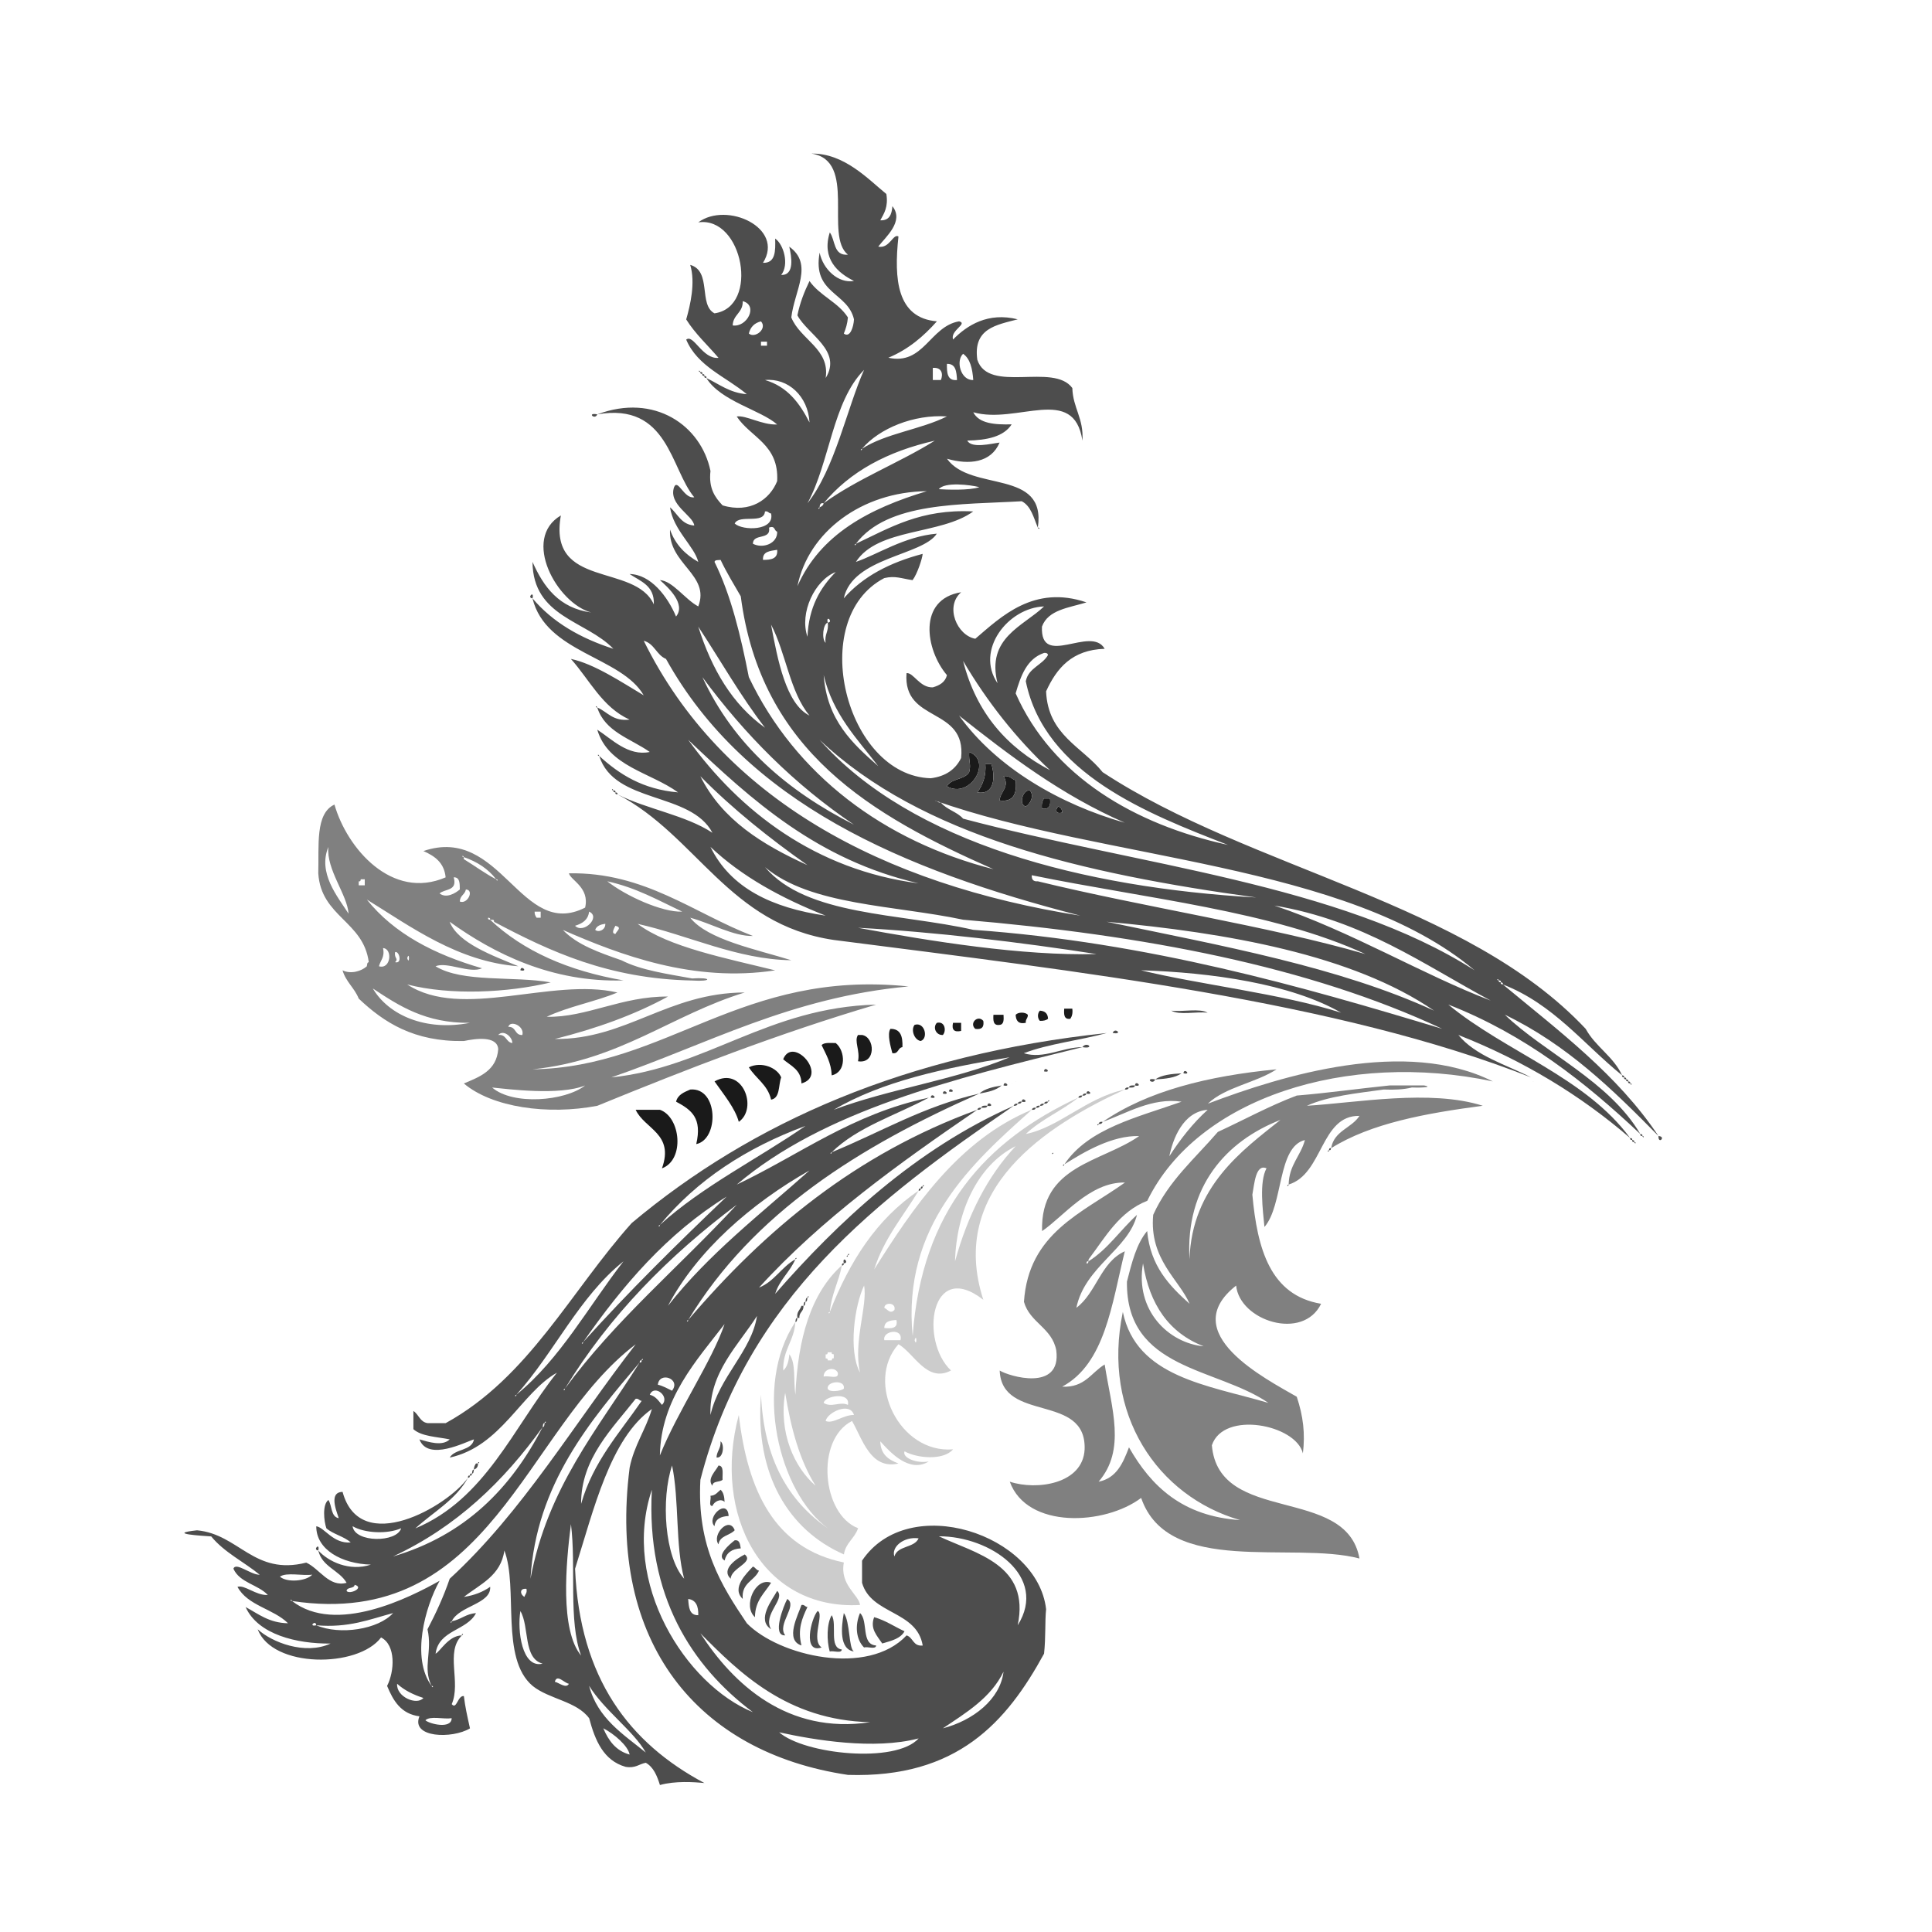 <?xml version="1.0" encoding="utf-8"?>
<!-- Generator: Adobe Illustrator 16.0.0, SVG Export Plug-In . SVG Version: 6.00 Build 0)  -->
<!DOCTYPE svg PUBLIC "-//W3C//DTD SVG 1.1//EN" "http://www.w3.org/Graphics/SVG/1.1/DTD/svg11.dtd">
<svg version="1.1" id="Layer_1" xmlns="http://www.w3.org/2000/svg" xmlns:xlink="http://www.w3.org/1999/xlink" x="0px" y="0px"
	 width="50px" height="50px" viewBox="0 0 50 50" enable-background="new 0 0 50 50" xml:space="preserve">
<g>
	<path fill-rule="evenodd" clip-rule="evenodd" fill="#808080" d="M12.684,23.803c0.01-0.046-0.02-0.05-0.051-0.053
		C12.622,23.795,12.653,23.8,12.684,23.803c0.861,0.812,2.025,1.323,3.453,1.57c-1.854,0.057-3.352-0.692-4.5-1.518
		c0.216,0.555,1.113,0.874,1.78,1.152c-1.561-0.116-2.78-1.022-3.924-1.727c0.705,0.883,1.751,1.423,2.982,1.779
		c-0.323,0.146-0.902-0.179-1.204-0.052c0.702,0.43,2.017,0.248,2.983,0.417c-1.113,0.269-2.597,0.341-3.715,0.054
		c1.414,0.927,3.732-0.187,5.44,0.208c-0.578,0.24-1.276,0.364-1.831,0.629c1.034,0.021,1.942-0.536,3.139-0.524
		c-0.868,0.475-1.857,0.829-2.928,1.098c1.847,0.018,2.918-1.196,4.915-1.204c-1.908,0.586-3.23,1.758-5.492,1.989
		c3.488-0.053,5.394-2.593,9.731-2.145c-3.064,0.283-5.202,1.497-7.692,2.354c2.455-0.248,4.051-1.811,6.854-1.884
		c-2.531,0.748-4.889,1.667-7.217,2.619c-1.284,0.246-2.722,0.041-3.454-0.578c0.418-0.174,0.849-0.336,0.89-0.889
		c-0.025-0.355-0.597-0.271-0.89-0.209c-1.292,0.021-2.067-0.48-2.72-1.098c-0.108-0.275-0.333-0.434-0.419-0.732
		c0.218,0.107,0.492,0.02,0.628-0.104c0.013-0.041,0.002-0.104,0.051-0.105c-0.136-1.065-1.234-1.171-1.307-2.301
		c0.021-0.713-0.083-1.55,0.419-1.78c0.327,1.145,1.495,2.483,2.877,1.884c-0.036-0.382-0.285-0.553-0.575-0.681
		c2.017-0.687,2.517,2.313,4.185,1.464c0.122-0.522-0.375-0.706-0.419-0.887c1.958-0.04,3.247,1.042,4.762,1.621
		c-0.501,0.013-1.098-0.333-1.623-0.472c0.457,0.572,1.698,0.814,2.616,1.1c-1.411-0.019-2.664-0.649-3.976-0.941
		c0.78,0.598,2.313,0.895,3.558,1.203c-2.112,0.322-4.012-0.397-5.494-1.046c0.376,0.392,0.947,0.586,1.516,0.785
		c0.509,0.26,1.183,0.352,1.833,0.471c0.518-0.037,0.518,0.088,0,0.053c-2.17-0.045-3.677-0.75-5.128-1.518
		c-0.002-0.032-0.007-0.062-0.052-0.052C12.717,23.803,12.701,23.803,12.684,23.803z M9.021,23.646
		c-0.032-0.491-0.58-1.142-0.523-1.727C8.219,22.595,8.737,23.204,9.021,23.646z M12.003,22.182c0,0.017,0,0.034,0,0.052
		c0.281,0.172,0.54,0.367,0.837,0.522c0.033,0.077,0.064-0.006,0,0C12.637,22.49,12.354,22.303,12.003,22.182
		C11.972,22.105,11.94,22.186,12.003,22.182z M11.376,23.122c0.176,0.138,0.417-0.009,0.524-0.104
		c-0.002-0.155,0.003-0.318-0.158-0.313C11.844,23.067,11.513,22.997,11.376,23.122z M9.284,22.808c0,0.036,0,0.071,0,0.104
		c0.052,0,0.104,0,0.156,0c0-0.051,0-0.104,0-0.156c-0.033,0-0.069,0-0.104,0C9.333,22.789,9.327,22.818,9.284,22.808z
		 M17.655,23.593c-0.615-0.292-1.193-0.621-1.938-0.785C16.187,23.183,17.137,23.615,17.655,23.593z M11.901,23.332
		c0.199,0.079,0.379-0.302,0.156-0.313C12.034,23.154,11.901,23.175,11.901,23.332z M13.887,23.75c0.035,0,0.071,0,0.106,0
		c0-0.052,0-0.104,0-0.156c-0.054,0-0.106,0-0.157,0C13.832,23.665,13.859,23.708,13.887,23.75z M14.882,23.959
		c0.222,0.223,0.675-0.229,0.364-0.366C15.22,23.81,15.068,23.903,14.882,23.959z M15.404,24.064
		c0.078,0.078,0.271,0.005,0.261-0.157C15.543,23.925,15.44,23.961,15.404,24.064z M15.927,24.17c0.047-0.094,0.176-0.164,0-0.211
		C15.913,23.992,15.798,24.162,15.927,24.17z M9.808,25.007c0.307,0.09,0.359-0.455,0.105-0.471
		C9.963,24.779,9.844,24.852,9.808,25.007z M10.226,24.901c0.19,0.051,0.111-0.292,0-0.262
		C10.194,24.808,10.324,24.801,10.226,24.901z M10.539,24.797C10.6,25.003,10.6,24.589,10.539,24.797L10.539,24.797z M12.161,26.471
		c-1.145,0.012-1.83-0.438-2.512-0.889C10.057,26.273,11.013,26.695,12.161,26.471z M13.155,26.576
		c0.207-0.014,0.16,0.223,0.364,0.209C13.579,26.547,13.199,26.391,13.155,26.576z M13.259,26.994
		c0.002-0.16-0.229-0.359-0.366-0.209C13.11,26.762,13.089,26.973,13.259,26.994z M12.736,28.145
		c0.537,0.465,1.881,0.357,2.407-0.053C14.476,28.359,13.156,28.186,12.736,28.145z"/>
	<path fill-rule="evenodd" clip-rule="evenodd" fill="#808080" d="M28.17,32.643c-0.045-0.008-0.049,0.021-0.053,0.053
		C28.16,32.705,28.165,32.676,28.17,32.643c0.501-0.314,0.825-0.812,1.255-1.203c-0.22,0.896-1.349,1.338-1.569,2.406
		c0.52-0.387,0.63-1.184,1.254-1.463c-0.338,1.369-0.509,2.906-1.621,3.504c0.59,0.029,0.75-0.367,1.1-0.574
		c0.184,1.16,0.554,2.207-0.157,3.033c0.466-0.092,0.632-0.484,0.786-0.889c0.575,1.01,1.386,1.785,2.876,1.883
		c-2.137-0.615-3.586-2.744-3.035-5.387c0.35,1.689,2.19,1.891,3.767,2.354c-1.344-0.924-3.689-0.846-3.661-3.139
		c0.125-0.486,0.245-0.977,0.523-1.309c0.085,0.906,0.572,1.414,1.098,1.883c-0.256-0.615-1.049-1.148-0.941-2.303
		c0.396-0.877,1.085-1.461,1.673-2.145c0.682-0.314,1.32-0.668,2.041-0.941c0.82-0.068,1.6-0.18,2.407-0.262c0.295,0,0.592,0,0.89,0
		c0.286,0.055-0.206,0.062-0.315,0.053c-0.21,0.053-0.457,0.064-0.73,0.053c-0.705,0.098-1.436,0.17-1.988,0.42
		c1.283-0.076,3.191-0.432,4.551,0c-1.477,0.195-2.895,0.453-3.924,1.098c0.073-0.451,0.53-0.518,0.733-0.836
		c-1.011-0.02-0.937,1.504-1.833,1.777c0.012-0.514,0.311-0.736,0.421-1.152c-0.718,0.174-0.553,1.682-1.047,2.25
		c-0.043-0.443-0.139-1.16,0.053-1.518c-0.282-0.123-0.314,0.408-0.366,0.682c0.128,1.404,0.463,2.605,1.779,2.824
		c-0.469,0.969-2.107,0.441-2.199-0.471c-1.568,1.23,0.771,2.414,1.569,2.877c0.169,0.506,0.22,0.959,0.159,1.465
		c-0.178-0.744-2.053-1.117-2.356-0.209c0.178,2.072,3.479,1.023,3.82,2.93c-1.739-0.457-4.949,0.467-5.65-1.568
		c-0.94,0.709-2.953,0.811-3.4-0.42c0.701,0.232,1.893,0.059,1.937-0.836c0.052-1.469-2.146-0.68-2.198-2.041
		c0.232,0.148,1.606,0.562,1.464-0.523c-0.111-0.586-0.683-0.711-0.836-1.254c0.118-1.785,1.507-2.297,2.614-3.088
		c-0.91-0.021-1.61,0.898-2.145,1.256c-0.047-1.705,1.537-1.777,2.513-2.459c-0.698-0.018-1.412,0.402-1.936,0.732
		c0.622-0.93,1.887-1.215,3.033-1.621c-0.761-0.115-1.436,0.307-2.04,0.521c1.155-0.797,2.718-1.188,4.498-1.359
		c-0.538,0.352-1.322,0.455-1.778,0.889c1.944-0.738,5.125-1.707,7.376-0.576c-3.779-0.803-7.649,0.43-8.944,3.09
		c-0.726,0.283-1.084,0.939-1.517,1.514C28.17,32.609,28.17,32.627,28.17,32.643z M30.262,29.924
		c0.287-0.445,0.61-0.857,0.993-1.203C30.609,28.771,30.351,29.49,30.262,29.924z M30.784,32.59
		c0.063-1.887,1.365-2.818,2.354-3.607C31.733,29.529,30.677,30.705,30.784,32.59z M31.15,34.842
		c-0.892-0.346-1.4-1.076-1.569-2.146C29.368,33.906,30.237,34.758,31.15,34.842z"/>
</g>
<g>
	<path fill-rule="evenodd" clip-rule="evenodd" fill="#1A1A1A" d="M25.082,19.461c0.615,0.236,0.021,1.229-0.576,0.889
		c0.107-0.209,0.461-0.168,0.576-0.366C25.137,19.771,25.068,19.736,25.082,19.461z"/>
	<path fill-rule="evenodd" clip-rule="evenodd" fill="#1A1A1A" d="M25.501,19.776c0.053,0,0.104,0,0.157,0
		c0.103,0.33,0.086,0.803-0.366,0.731C25.452,20.299,25.523,20.035,25.501,19.776z"/>
	<path fill-rule="evenodd" clip-rule="evenodd" fill="#1A1A1A" d="M25.972,20.089c0.165-0.025,0.204,0.074,0.313,0.104
		c0.038,0.353-0.057,0.57-0.418,0.523C25.891,20.478,26.14,20.366,25.972,20.089z"/>
	<path fill-rule="evenodd" clip-rule="evenodd" fill="#1A1A1A" d="M26.652,20.455c0.125,0.141,0.008,0.356-0.105,0.417
		C26.36,20.833,26.46,20.434,26.652,20.455z"/>
	<path fill-rule="evenodd" clip-rule="evenodd" fill="#1A1A1A" d="M27.02,20.664c0.053,0,0.104,0,0.154,0
		c0.023,0.177-0.014,0.297-0.209,0.261C26.951,20.804,26.974,20.724,27.02,20.664z"/>
	<path fill-rule="evenodd" clip-rule="evenodd" fill="#1A1A1A" d="M27.385,20.872c0.063,0.023,0.106,0.068,0.104,0.158
		C27.307,21.076,27.311,20.95,27.385,20.872z"/>
	<path fill-rule="evenodd" clip-rule="evenodd" fill="#1A1A1A" d="M27.542,26.104c0.068,0,0.138,0,0.209,0
		c0.016,0.121-0.009,0.201-0.051,0.262C27.534,26.391,27.531,26.254,27.542,26.104z"/>
	<path fill-rule="evenodd" clip-rule="evenodd" fill="#1A1A1A" d="M26.912,26.156c0.135,0.008,0.205,0.076,0.211,0.209
		c-0.047,0.041-0.119,0.057-0.211,0.055C26.846,26.35,26.846,26.225,26.912,26.156z"/>
	<path fill-rule="evenodd" clip-rule="evenodd" fill="#1A1A1A" d="M26.6,26.262c0.006,0.094-0.063,0.109-0.053,0.209
		c-0.195,0.039-0.255-0.059-0.262-0.209C26.352,26.189,26.534,26.189,26.6,26.262z"/>
	<path fill-rule="evenodd" clip-rule="evenodd" fill="#1A1A1A" d="M25.71,26.262c0.086,0,0.174,0,0.261,0
		c0.009,0.131,0.01,0.254-0.104,0.262C25.703,26.547,25.701,26.41,25.71,26.262z"/>
	<path fill-rule="evenodd" clip-rule="evenodd" fill="#1A1A1A" d="M25.448,26.42c0.026,0.162-0.044,0.232-0.208,0.207
		C25.076,26.482,25.305,26.254,25.448,26.42z"/>
	<path fill-rule="evenodd" clip-rule="evenodd" fill="#1A1A1A" d="M24.246,26.471c0.215-0.051,0.249,0.215,0.155,0.314
		C24.225,26.797,24.132,26.59,24.246,26.471z"/>
	<path fill-rule="evenodd" clip-rule="evenodd" fill="#1A1A1A" d="M24.664,26.471c0.07,0,0.139,0,0.21,0c0,0.07,0,0.139,0,0.209
		C24.694,26.721,24.624,26.65,24.664,26.471z"/>
	<path fill-rule="evenodd" clip-rule="evenodd" fill="#1A1A1A" d="M23.67,26.523c0.265-0.084,0.364,0.352,0.157,0.418
		C23.663,26.916,23.566,26.652,23.67,26.523z"/>
	<path fill-rule="evenodd" clip-rule="evenodd" fill="#1A1A1A" d="M23.043,26.627c0.268-0.004,0.322,0.201,0.312,0.473
		c-0.123,0.016-0.096,0.182-0.261,0.156C23.049,27.084,22.956,26.764,23.043,26.627z"/>
	<path fill-rule="evenodd" clip-rule="evenodd" fill="#1A1A1A" d="M22.205,26.785c0.035,0,0.071,0,0.104,0
		c0.337,0.051,0.37,0.758-0.104,0.68C22.266,27.188,22.097,26.945,22.205,26.785z"/>
	<path fill-rule="evenodd" clip-rule="evenodd" fill="#1A1A1A" d="M21.629,26.994c0.25,0.201,0.281,0.752-0.104,0.836
		c-0.015-0.334-0.151-0.545-0.262-0.783C21.33,26.973,21.491,26.994,21.629,26.994z"/>
	<path fill-rule="evenodd" clip-rule="evenodd" fill="#1A1A1A" d="M20.742,28.039c-0.008-0.357-0.278-0.455-0.474-0.625
		C20.52,26.789,21.448,27.842,20.742,28.039z"/>
	<path fill-rule="evenodd" clip-rule="evenodd" fill="#1A1A1A" d="M20.217,27.883c-0.076,0.203-0.023,0.535-0.261,0.576
		c-0.087-0.385-0.396-0.547-0.576-0.838C19.716,27.459,20.12,27.639,20.217,27.883z"/>
	<path fill-rule="evenodd" clip-rule="evenodd" fill="#1A1A1A" d="M19.12,29.033c-0.097-0.355-0.383-0.697-0.628-1.047
		C19.218,27.584,19.623,28.682,19.12,29.033z"/>
	<path fill-rule="evenodd" clip-rule="evenodd" fill="#1A1A1A" d="M17.863,28.197c0.729-0.064,0.752,1.291,0.156,1.412
		c0.155-0.672-0.116-0.881-0.522-1.098C17.541,28.328,17.706,28.266,17.863,28.197z"/>
	<path fill-rule="evenodd" clip-rule="evenodd" fill="#1A1A1A" d="M16.451,28.721c0.209,0,0.419,0,0.627,0
		c0.537,0.186,0.651,1.295,0.053,1.516C17.455,29.338,16.683,29.221,16.451,28.721z"/>
</g>
<g>
	<path fill-rule="evenodd" clip-rule="evenodd" fill="#CCCCCC" d="M29.109,28.197c-2.018,0.924-4.589,2.57-3.661,5.441
		c-1.371-1.068-1.649,1.066-0.836,1.83c-0.623,0.332-0.957-0.451-1.36-0.68c-0.874,0.98,0.027,2.836,1.413,2.721
		c-0.247,0.293-0.934,0.232-1.255,0.051c-0.07,0.158,0.301,0.324,0.627,0.262c-0.502,0.312-1.003-0.24-1.255-0.521
		c0.007,0.342,0.217,0.479,0.471,0.574c-0.726,0.168-0.933-0.637-1.203-1.1c-0.952,0.486-0.782,2.414,0.157,2.775
		c-0.086,0.262-0.32,0.375-0.367,0.678c-1.433-0.627-2.312-2.074-2.145-4.133c0.072,1.656,0.704,2.75,1.728,3.455
		c-1.269-0.928-1.94-3.691-0.839-5.338c-0.028,0.494-0.33,0.715-0.314,1.256c0.104-0.088,0.143-0.244,0.158-0.42
		c0.177,0.227,0.101,0.701,0.157,1.047c0.062-1.453,0.402-2.633,1.203-3.348c-0.08,0.426-0.271,0.742-0.312,1.205
		c-0.078,0.029,0.003,0.061,0,0c0.508-1.305,1.216-2.41,2.3-3.139c-0.399,0.662-0.896,1.232-1.151,2.037
		c0.977-1.549,2.165-3.344,4.08-4.131c-1.543,1.373-3.365,3.008-3.085,5.857c0.233-3.254,1.906-5.066,4.288-6.172
		c-0.425,0.344-0.967,0.566-1.359,0.943C27.406,29.178,28.117,28.408,29.109,28.197z M24.716,32.643
		c0.328-1.188,0.835-2.199,1.569-2.98C25.296,30.154,24.75,31.369,24.716,32.643z M22.257,35.521c-0.18-0.789,0.203-1.75,0.105-2.25
		C22.119,33.777,21.948,34.955,22.257,35.521z M22.886,33.846c0.092,0.047,0.152,0.168,0.262,0.055
		C23.197,33.707,22.891,33.691,22.886,33.846z M22.886,34.369c0.188,0.016,0.361,0.014,0.313-0.207
		C23.034,34.17,22.886,34.197,22.886,34.369z M22.886,34.684c0.139,0,0.279,0,0.418,0C23.382,34.355,22.83,34.438,22.886,34.684z
		 M23.67,34.684C23.73,34.891,23.73,34.477,23.67,34.684L23.67,34.684z M21.368,35.049c0,0.035,0,0.07,0,0.105
		c0.033,0.004,0.062,0.008,0.054,0.053c0.033,0,0.068,0,0.104,0c0.003-0.031,0.008-0.062,0.052-0.053c0-0.035,0-0.07,0-0.105
		c-0.032-0.002-0.063-0.006-0.052-0.051c-0.036,0-0.071,0-0.104,0C21.417,35.029,21.414,35.061,21.368,35.049z M21.316,35.627
		c0.117-0.041,0.408,0.092,0.365-0.105C21.605,35.361,21.311,35.418,21.316,35.627z M22.257,35.627
		C22.291,35.66,22.235,35.604,22.257,35.627L22.257,35.627z M21.421,35.939c0.044,0.109,0.363,0.055,0.417,0
		C21.886,35.695,21.388,35.742,21.421,35.939z M21.107,38.451c-0.412-0.654-0.639-1.49-0.787-2.406
		C20.147,37.074,20.554,37.973,21.107,38.451z M21.316,36.307c0.209,0.133,0.417-0.047,0.628,0.051
		C22.013,36.006,21.34,36.127,21.316,36.307z M21.368,36.775c0.192,0.084,0.451-0.16,0.733-0.156
		C21.993,36.268,21.406,36.559,21.368,36.775z"/>
	<path fill-rule="evenodd" clip-rule="evenodd" fill="#CCCCCC" d="M19.12,36.619c0.229,1.953,0.912,3.447,2.719,3.818
		c-0.111,0.584,0.388,0.834,0.419,1.1C19.725,41.676,18.429,39.197,19.12,36.619z"/>
</g>
<g>
	<path fill-rule="evenodd" clip-rule="evenodd" fill="#4D4D4D" d="M26.859,13.654c-0.109-0.255-0.174-0.558-0.417-0.682
		c-1.562,0.092-3.471,0.01-4.291,1.1c-0.076,0.031,0.007,0.064,0,0c0.879-0.412,1.676-0.906,3.036-0.836
		c-0.836,0.611-2.469,0.424-3.036,1.306c0.547-0.186,1.257-0.661,2.094-0.731c-0.369,0.572-2.182,0.608-2.408,1.674
		c0.496-0.568,1.199-0.929,2.041-1.151c-0.003,0.102-0.138,0.522-0.261,0.68c-0.293-0.042-0.444-0.12-0.732-0.053
		c-2.021,1.056-1,5.12,1.203,5.18c0.387-0.048,0.641-0.23,0.786-0.524c0.138-1.341-1.513-0.893-1.413-2.196
		c0.178-0.023,0.34,0.381,0.68,0.368c0.177-0.051,0.321-0.134,0.366-0.316c-0.558-0.657-0.764-1.964,0.368-2.146
		c-0.43,0.371-0.106,1.119,0.366,1.204c0.666-0.568,1.514-1.405,2.877-0.941c-0.455,0.14-0.994,0.19-1.152,0.627
		c-0.049,1.095,1.271-0.047,1.623,0.574c-0.846,0.026-1.243,0.502-1.516,1.101c0.047,1.135,0.936,1.432,1.463,2.092
		c3.851,2.531,9.413,3.351,12.502,6.643c0.253,0.463,0.719,0.715,0.942,1.203c-1.002-0.811-1.78-1.845-3.087-2.353
		c0.01-0.045-0.02-0.049-0.051-0.054c0.009-0.044-0.021-0.048-0.053-0.051c-0.033-0.076-0.065,0.005,0,0
		c-0.011,0.044,0.021,0.049,0.053,0.051c-0.011,0.046,0.02,0.051,0.051,0.054c1.448,1.203,2.967,2.333,4.028,3.923
		c-1.176-1.195-2.373-2.369-3.976-3.139c1.011,0.977,2.707,1.723,3.506,3.088c-1.43-1.346-2.976-2.572-4.97-3.351
		c1.492,1.23,3.555,1.886,4.707,3.455c-1.272-1.098-2.745-1.998-4.446-2.668c0.448,0.545,1.227,0.762,1.882,1.098
		c-5.012-1.978-11.696-2.74-18.046-3.557c-2.722-0.4-3.544-2.701-5.599-3.768c0.767,0.387,1.765,0.537,2.459,0.995
		c-0.566-1.072-2.537-0.741-2.93-1.989c0.519,0.474,1.125,0.864,2.04,0.943c-0.716-0.521-1.809-0.668-2.091-1.623
		c0.374,0.241,0.8,0.694,1.359,0.577c-0.491-0.346-1.158-0.517-1.359-1.151c0.269,0.113,0.401,0.365,0.837,0.314
		c-0.709-0.321-1.032-1.026-1.519-1.571c0.607,0.128,1.315,0.604,1.884,0.942c-0.578-1.008-2.534-1.093-2.878-2.51
		c0.518,0.616,1.236,1.031,2.093,1.306c-0.709-0.738-2.08-0.814-2.093-2.249c0.29,0.652,0.69,1.195,1.517,1.309
		c-0.886-0.245-1.807-1.907-0.783-2.511c-0.342,1.911,1.916,1.222,2.406,2.302c0.02-0.492-0.346-0.597-0.627-0.786
		c0.549,0.009,0.985,0.584,1.202,1.1c0.263-0.324-0.204-0.755-0.418-0.943c0.331,0.02,0.651,0.5,0.993,0.681
		c0.317-0.82-0.776-1.094-0.731-1.988c0.136,0.388,0.399,0.647,0.731,0.836c-0.1-0.405-0.643-0.82-0.731-1.412
		c0.201,0.167,0.288,0.445,0.627,0.471c-0.027-0.261-0.678-0.539-0.522-0.994c0.097-0.23,0.261,0.314,0.522,0.262
		c-0.614-0.729-0.669-2.467-2.509-2.145c1.478-0.557,2.688,0.286,2.929,1.465c-0.051,0.452,0.118,0.683,0.313,0.89
		c0.711,0.215,1.224-0.152,1.413-0.628c0.05-0.957-0.687-1.126-1.047-1.673c0.246-0.036,0.648,0.223,1.047,0.208
		c-0.424-0.376-1.459-0.599-1.832-1.202c0.333,0.156,0.596,0.381,1.046,0.418c-0.539-0.453-1.272-0.714-1.568-1.412
		c0.187-0.158,0.42,0.513,0.836,0.471c-0.281-0.33-0.601-0.619-0.836-0.994c0.108-0.38,0.242-0.954,0.104-1.412
		c0.564,0.161,0.207,1.034,0.628,1.254c1.175-0.164,0.739-2.521-0.42-2.354c0.738-0.548,2.245,0.142,1.675,1.047
		c0.325,0.011,0.325-0.304,0.315-0.628c0.221,0.15,0.369,0.675,0.156,0.942c0.354,0.011,0.268-0.481,0.209-0.732
		c0.634,0.452,0.135,1.133,0.053,1.831c0.229,0.575,1.007,0.812,0.889,1.569c0.438-0.71-0.466-1.125-0.731-1.623
		c0.067-0.333,0.182-0.617,0.313-0.888c0.264,0.38,0.742,0.547,0.994,0.942c-0.013,0.161-0.055,0.294-0.106,0.417
		C22,8.756,22.091,8.459,22.101,8.265c-0.162-0.708-1.083-0.661-0.889-1.726c0.086,0.425,0.479,0.803,0.889,0.732
		c-0.42-0.207-0.842-0.575-0.626-1.256c0.148,0.199,0.086,0.609,0.47,0.576c-0.619-0.489,0.246-2.433-0.942-2.616
		c0.841-0.012,1.458,0.655,1.936,1.046c0.053,0.334-0.058,0.5-0.157,0.681c0.237,0.01,0.298-0.155,0.313-0.366
		c0.316,0.392-0.186,0.807-0.366,1.046c0.292,0.063,0.384-0.346,0.523-0.262c-0.12,1.113-0.039,2.109,0.995,2.196
		c-0.345,0.388-0.739,0.727-1.256,0.942c0.916,0.202,1.073-0.811,1.83-0.942c0.239,0.062-0.234,0.231-0.156,0.471
		c0.363-0.371,0.907-0.715,1.674-0.523c-0.552,0.145-1.16,0.235-1.046,1.046c0.291,0.887,1.97,0.065,2.459,0.732
		c0.016,0.524,0.299,0.782,0.261,1.361c-0.221-1.464-1.695-0.41-2.824-0.734c0.146,0.291,0.548,0.325,0.993,0.313
		c-0.206,0.32-0.638,0.41-1.15,0.42c0.114,0.213,0.628,0.076,0.837,0.052c-0.219,0.523-0.786,0.583-1.361,0.418
		C25.127,12.744,27.088,12.119,26.859,13.654z M18.962,8.422c0.372,0.056,0.669-0.52,0.26-0.628
		C19.231,8.099,18.971,8.136,18.962,8.422z M19.38,8.631c0.154,0.138,0.488-0.123,0.314-0.314C19.525,8.358,19.42,8.464,19.38,8.631
		z M19.694,8.946c0.052,0,0.104,0,0.156,0c0-0.035,0-0.07,0-0.104c-0.052,0-0.104,0-0.156,0C19.694,8.876,19.694,8.911,19.694,8.946
		z M25.188,9.835c-0.021-0.294-0.079-0.55-0.263-0.679C24.729,9.339,24.863,9.85,25.188,9.835z M24.768,9.835
		c-0.014-0.213-0.027-0.426-0.262-0.418C24.503,9.648,24.515,9.861,24.768,9.835z M24.141,9.835c0.072,0,0.139,0,0.209,0
		c0.062-0.147,0.031-0.335-0.209-0.314C24.141,9.626,24.141,9.73,24.141,9.835z M20.897,13.025c0.711-0.893,1.022-2.463,1.465-3.452
		C21.545,10.395,21.476,11.964,20.897,13.025z M20.95,10.933c-0.036-0.68-0.554-1.155-1.152-1.098
		C20.38,10.004,20.696,10.436,20.95,10.933z M22.309,11.613C22.232,11.646,22.316,11.676,22.309,11.613
		c0.614-0.398,1.526-0.498,2.197-0.836C23.649,10.72,22.757,11.085,22.309,11.613z M21.316,13.025
		c-0.089-0.019-0.099,0.042-0.105,0.105c-0.075,0.032,0.004,0.063,0,0C21.259,13.108,21.304,13.086,21.316,13.025
		c0.865-0.632,1.954-1.044,2.876-1.62C22.969,11.681,21.993,12.205,21.316,13.025z M24.297,12.66
		c0.186,0.012,0.795,0.038,1.048-0.053C25.111,12.547,24.445,12.465,24.297,12.66z M20.637,15.171
		c0.592-1.343,1.859-2.011,3.348-2.459C22.307,12.728,20.921,13.763,20.637,15.171z M19.014,13.549
		c0.204,0.191,1.045,0.195,0.941-0.261c-0.067-0.003-0.071-0.068-0.158-0.052C19.774,13.577,19.131,13.299,19.014,13.549z
		 M19.485,14.072c0.261,0.137,0.642-0.007,0.628-0.313c-0.083-0.022-0.046-0.166-0.21-0.105
		C19.96,13.989,19.486,13.794,19.485,14.072z M19.746,14.49c0.209,0,0.39-0.027,0.367-0.261
		C19.933,14.26,19.731,14.266,19.746,14.49z M19.38,17.524c1.205,2.53,3.498,4.248,6.331,4.971c-3.146-1.388-6.02-3.048-6.54-7.062
		c-0.179-0.31-0.364-0.61-0.522-0.942c-0.062,0.008-0.148-0.008-0.157,0.052C18.919,15.405,19.169,16.448,19.38,17.524z
		 M20.897,16.479c0.034-0.769,0.333-1.271,0.732-1.675C21.091,15.011,20.682,15.859,20.897,16.479z M25.816,17.682
		c-0.297-1.179,0.667-1.473,1.204-1.988C26.09,15.728,25.232,16.821,25.816,17.682z M21.421,16.113
		c-0.124,0.038-0.161,0.428-0.054,0.523C21.333,16.408,21.457,16.34,21.421,16.113C21.578,16.103,21.371,15.895,21.421,16.113z
		 M20.95,18.519c-0.509-0.608-0.61-1.621-0.995-2.354C20.125,17.078,20.342,18.219,20.95,18.519z M19.798,18.833
		c-0.63-0.816-1.152-1.742-1.727-2.616C18.419,17.319,18.953,18.231,19.798,18.833z M27.959,23.697
		c-4.604-1.183-8.657-2.92-10.723-6.644c-0.247-0.102-0.3-0.397-0.576-0.47C18.674,20.672,22.839,22.89,27.959,23.697z
		 M26.547,17.63c0.07-0.349,0.426-0.411,0.576-0.68c-0.011-0.041-0.045-0.06-0.104-0.052c-0.443,0.151-0.6,0.586-0.734,1.046
		c0.95,2.152,3.089,3.398,5.494,3.922C29.699,21.058,27.035,20.02,26.547,17.63z M27.174,19.932
		c-0.873-0.817-1.62-1.762-2.249-2.827C25.268,18.456,26.066,19.349,27.174,19.932z M18.125,17.472
		C18.159,17.508,18.103,17.451,18.125,17.472L18.125,17.472z M22.729,19.828c-0.547-0.709-1.172-1.34-1.412-2.355
		C21.404,18.64,22.06,19.241,22.729,19.828z M22.101,21.343c-1.541-1.039-2.828-2.333-3.923-3.819
		C18.992,19.29,20.39,20.475,22.101,21.343z M29.109,21.292c-1.638-0.714-2.975-1.733-4.289-2.773
		C25.79,19.869,27.438,20.819,29.109,21.292z M23.774,22.861c-2.619-0.607-4.309-2.143-5.964-3.715
		C19.15,20.999,21.105,22.514,23.774,22.861z M32.511,23.227c-4.507-0.62-8.668-1.584-11.299-4.081
		C23.589,21.828,28.057,22.973,32.511,23.227z M25.082,19.984c-0.115,0.198-0.469,0.157-0.576,0.366
		c0.597,0.34,1.19-0.653,0.576-0.889C25.068,19.736,25.137,19.771,25.082,19.984z M25.292,20.507
		c0.453,0.071,0.469-0.401,0.366-0.731c-0.053,0-0.104,0-0.157,0C25.523,20.035,25.452,20.299,25.292,20.507z M20.897,22.39
		c-0.99-0.701-1.933-1.45-2.772-2.301C18.687,21.218,19.734,21.862,20.897,22.39z M25.867,20.717
		c0.361,0.046,0.456-0.17,0.418-0.523c-0.109-0.03-0.148-0.129-0.313-0.104C26.14,20.366,25.891,20.478,25.867,20.717z
		 M26.547,20.872c0.113-0.061,0.23-0.276,0.105-0.417C26.46,20.434,26.36,20.833,26.547,20.872z M24.35,20.769
		c0.147,0.185,0.423,0.241,0.575,0.418c4.517,1.203,9.749,1.692,13.236,3.924c-3.302-2.785-9.603-2.849-13.968-4.394
		C24.26,20.718,24.266,20.783,24.35,20.769z M26.965,20.925c0.195,0.036,0.232-0.084,0.209-0.261c-0.051,0-0.102,0-0.154,0
		C26.974,20.724,26.951,20.804,26.965,20.925z M27.488,21.03c0.003-0.09-0.04-0.134-0.104-0.158
		C27.311,20.95,27.307,21.076,27.488,21.03z M21.368,23.697c-1.137-0.448-2.165-1.008-2.981-1.779
		C18.907,22.985,19.983,23.495,21.368,23.697z M25.188,24.064c4.539,0.324,8.535,1.473,12.137,2.562
		c-3.455-1.619-7.721-2.427-12.399-2.824c-1.783-0.378-3.956-0.368-5.127-1.36C20.871,23.708,23.285,23.629,25.188,24.064z
		 M26.859,22.808c2.75,0.671,5.962,1.155,8.477,1.883c-2.437-1.121-5.68-1.434-8.633-2.04
		C26.694,22.766,26.747,22.818,26.859,22.808z M38.58,25.895c-1.748-0.938-3.297-2.074-5.599-2.459
		C34.967,24.102,36.789,25.21,38.58,25.895z M37.114,26.156c-2.108-1.448-5.374-2.019-8.475-2.301
		C31.613,24.475,34.654,25.024,37.114,26.156z M28.378,24.691c-1.948-0.303-4.201-0.576-6.173-0.68
		C24.075,24.358,26.461,24.742,28.378,24.691z M29.529,25.111c1.512,0.371,3.618,0.601,5.18,1.098
		C33.401,25.458,31.354,25.168,29.529,25.111z"/>
	<path fill-rule="evenodd" clip-rule="evenodd" fill="#4D4D4D" d="M18.125,9.626C18.062,9.632,18.091,9.549,18.125,9.626
		L18.125,9.626z"/>
	<path fill-rule="evenodd" clip-rule="evenodd" fill="#4D4D4D" d="M18.125,9.626c0.031,0.002,0.062,0.007,0.052,0.053
		C18.145,9.674,18.116,9.67,18.125,9.626z"/>
	<path fill-rule="evenodd" clip-rule="evenodd" fill="#4D4D4D" d="M18.177,9.679c0.03,0.002,0.062,0.007,0.052,0.051
		C18.197,9.727,18.167,9.722,18.177,9.679z"/>
	<path fill-rule="evenodd" clip-rule="evenodd" fill="#4D4D4D" d="M18.229,9.73c0.031,0.003,0.062,0.008,0.052,0.052
		C18.249,9.779,18.22,9.775,18.229,9.73z"/>
	<path fill-rule="evenodd" clip-rule="evenodd" fill="#4D4D4D" d="M15.458,10.724C15.394,10.882,15.178,10.667,15.458,10.724
		L15.458,10.724z"/>
	<path fill-rule="evenodd" clip-rule="evenodd" fill="#4D4D4D" d="M26.859,13.654C26.924,13.648,26.895,13.73,26.859,13.654
		L26.859,13.654z"/>
	<path fill-rule="evenodd" clip-rule="evenodd" fill="#4D4D4D" d="M13.782,15.485C13.625,15.474,13.832,15.266,13.782,15.485
		L13.782,15.485z"/>
	<path fill-rule="evenodd" clip-rule="evenodd" fill="#4D4D4D" d="M15.458,18.31C15.394,18.315,15.424,18.234,15.458,18.31
		L15.458,18.31z"/>
	<path fill-rule="evenodd" clip-rule="evenodd" fill="#4D4D4D" d="M15.509,19.564C15.448,19.57,15.477,19.489,15.509,19.564
		L15.509,19.564z"/>
	<path fill-rule="evenodd" clip-rule="evenodd" fill="#4D4D4D" d="M15.875,20.455C15.812,20.461,15.843,20.378,15.875,20.455
		L15.875,20.455z"/>
	<path fill-rule="evenodd" clip-rule="evenodd" fill="#4D4D4D" d="M15.875,20.455c0.032,0.001,0.061,0.008,0.052,0.052
		C15.896,20.504,15.865,20.499,15.875,20.455z"/>
	<path fill-rule="evenodd" clip-rule="evenodd" fill="#4D4D4D" d="M15.927,20.507c0.032,0.002,0.062,0.008,0.052,0.051
		C15.947,20.556,15.918,20.551,15.927,20.507z"/>
	<path fill-rule="evenodd" clip-rule="evenodd" fill="#4D4D4D" d="M19.538,24.326C19.514,24.304,19.571,24.361,19.538,24.326
		L19.538,24.326z"/>
	<path fill-rule="evenodd" clip-rule="evenodd" fill="#4D4D4D" d="M13.468,25.111C13.48,24.953,13.685,25.162,13.468,25.111
		L13.468,25.111z"/>
	<path fill-rule="evenodd" clip-rule="evenodd" fill="#4D4D4D" d="M30.313,26.156c0.297,0.035,0.731-0.068,0.941,0.053
		C30.958,26.174,30.524,26.279,30.313,26.156z"/>
	<path fill-rule="evenodd" clip-rule="evenodd" fill="#4D4D4D" d="M28.796,26.732C28.858,26.572,29.073,26.789,28.796,26.732
		L28.796,26.732z"/>
	<path fill-rule="evenodd" clip-rule="evenodd" fill="#4D4D4D" d="M28.012,27.1c-3.344,0.822-6.692,1.641-8.945,3.557
		c1.634-0.775,2.984-1.83,4.97-2.25c-0.852,0.457-1.854,0.764-2.511,1.412c-0.078,0.033,0.005,0.062,0,0
		c1.264-0.516,2.368-1.189,3.819-1.518c-3.097,1.369-5.849,3.08-7.535,5.861c-0.076,0.031,0.006,0.062,0,0
		c1.983-2.326,4.326-4.291,7.482-5.441c-2.03,1.389-4.022,2.814-5.649,4.602c0.398-0.158,0.581-0.533,0.94-0.732
		c-0.142,0.33-0.41,0.531-0.521,0.893c1.619-1.854,3.642-3.752,6.171-4.865c-3.517,2.41-6.893,4.961-8.107,9.678
		c-0.095,1.732,0.543,2.734,1.202,3.713c0.835,0.85,3.13,1.387,4.134,0.314c0.174,0.053,0.163,0.289,0.418,0.262
		c-0.153-0.912-1.334-0.795-1.57-1.623c0-0.191,0-0.383,0-0.574c1.206-1.793,4.542-0.682,4.763,1.256
		c-0.033,0.324-0.006,0.725-0.053,1.152c-0.969,1.773-2.248,3.225-5.075,3.137c-3.89-0.578-6.229-3.416-5.65-7.951
		c0.117-0.582,0.415-0.979,0.576-1.518c-1.078,0.756-1.506,2.609-1.988,4.133c0.117,2.846,1.412,4.516,3.347,5.547
		c-0.272-0.027-0.757-0.059-1.151,0.051c-0.075-0.24-0.166-0.463-0.366-0.576c-0.177,0.033-0.269,0.15-0.524,0.105
		c-0.568-0.162-0.787-0.678-0.941-1.256c-0.324-0.443-1.04-0.494-1.464-0.838c-0.846-0.713-0.364-2.541-0.731-3.504
		c-0.092,0.658-0.629,0.871-1.047,1.201c0.272-0.041,0.495-0.131,0.68-0.262c0.028,0.447-0.8,0.488-0.995,0.891
		c-0.075,0.033,0.006,0.062,0,0c0.24-0.041,0.365-0.193,0.628-0.209c-0.237,0.459-0.965,0.43-1.046,1.049
		c0.121-0.059,0.335-0.469,0.681-0.473c-0.438,0.426-0.016,1.209-0.263,1.779c0.129,0.156,0.152-0.23,0.314-0.209
		c0.036,0.293,0.081,0.488,0.158,0.836c-0.46,0.277-1.536,0.246-1.308-0.312c-0.479-0.062-0.679-0.404-0.837-0.787
		c0.194-0.379,0.231-1.057-0.156-1.254c-0.596,0.795-2.816,0.799-3.192-0.211c0.361,0.334,1.224,0.674,1.884,0.369
		c-0.875,0.008-1.877-0.232-2.198-0.945c0.331,0.176,0.603,0.41,1.098,0.42c-0.375-0.375-1.047-0.453-1.308-0.943
		c0.185-0.061,0.474,0.227,0.785,0.211c-0.253-0.271-0.73-0.316-0.89-0.68c0.063-0.182,0.451,0.162,0.681,0.156
		c-0.413-0.336-0.919-0.58-1.256-0.992c-0.197-0.014-1.2-0.068-0.367-0.158c1.086,0.1,1.472,1.18,2.827,0.836
		c0.346,0.158,0.59,0.645,1.044,0.523c-0.19-0.33-0.634-0.41-0.732-0.836c0.26,0.287,0.806,0.549,1.361,0.365
		c-0.754-0.021-1.417-0.387-1.414-0.992c0.211,0.027,0.439,0.459,0.891,0.418c-0.174-0.158-0.452-0.211-0.629-0.365
		c-0.066-0.189-0.108-0.621,0.053-0.734c0.096,0.15,0.059,0.43,0.263,0.471c0.012-0.037-0.309-0.676,0.103-0.68
		c0.458,1.688,2.722,0.371,3.245-0.365c-0.316,0.574-0.896,0.883-1.361,1.309c1.81-0.756,2.529-2.6,3.663-4.029
		c-0.926,0.523-1.444,1.906-2.774,2.197c0.133-0.234,0.568-0.166,0.628-0.471c-0.2,0.055-1.19,0.584-1.412,0
		c0.235,0.066,0.59,0.186,0.784,0c-0.332-0.068-0.728-0.074-0.94-0.264c0-0.156,0-0.312,0-0.471c0.139,0.088,0.17,0.285,0.366,0.314
		c0.156,0,0.314,0,0.47,0c2.15-1.182,3.24-3.422,4.814-5.178c3.122-2.617,7.109-4.365,12.293-4.918
		c-0.695,0.193-1.502,0.275-2.145,0.523C27.006,27.418,27.492,27.102,28.012,27.1z M21.578,28.721
		c1.428-0.541,3.167-0.775,4.551-1.359C24.438,27.639,22.816,27.988,21.578,28.721z M17.078,31.701
		C17.002,31.734,17.084,31.766,17.078,31.701c1.107-1.004,2.52-1.701,3.767-2.562C19.303,29.709,18.031,30.545,17.078,31.701z
		 M17.287,33.795c1.049-1.342,2.402-2.379,3.663-3.504C19.447,31.141,18.04,32.367,17.287,33.795z M15.09,34.736
		C15.014,34.77,15.097,34.799,15.09,34.736c1.182-1.312,2.438-2.549,3.715-3.768C17.263,31.922,16.114,33.268,15.09,34.736z
		 M14.62,35.939C14.543,35.971,14.626,36.004,14.62,35.939c1.298-1.771,2.972-3.166,4.447-4.76
		C17.314,32.494,15.782,34.035,14.62,35.939z M13.363,36.096C13.287,36.129,13.369,36.16,13.363,36.096
		c1.143-0.934,1.864-2.285,2.773-3.453C14.983,33.564,14.346,35.004,13.363,36.096z M18.387,36.619
		c0.227-0.992,1.065-1.652,1.204-2.562C19.116,34.805,18.343,35.529,18.387,36.619z M17.078,37.666
		c0.465-1.158,1.353-2.447,1.674-3.4C18.031,35.203,17.102,36.205,17.078,37.666z M7.558,41.434
		C7.525,41.357,7.494,41.438,7.558,41.434c1.135,0.883,3.05-0.092,3.819-0.523c-0.377,0.678-0.74,1.992-0.209,2.719
		c0.033,0.078,0.064-0.004,0,0c-0.235-0.482,0.027-0.879-0.104-1.465c0.215-0.41,0.415-0.84,0.574-1.307
		c1.891-1.736,3.228-4.027,4.814-6.068C13.571,36.969,12.697,42.207,7.558,41.434z M16.607,35.207
		c-0.045-0.01-0.05,0.02-0.052,0.053c-1.271,1.502-2.679,3.146-2.826,5.598c0.443-2.365,1.743-3.873,2.826-5.598
		C16.601,35.27,16.604,35.238,16.607,35.207C16.684,35.174,16.602,35.145,16.607,35.207z M17.025,35.836
		c0.14,0.033,0.249,0.1,0.367,0.156C17.633,35.682,17.062,35.484,17.025,35.836z M16.817,36.096
		c0.154,0.039,0.226,0.158,0.314,0.262C17.353,36.146,16.931,35.811,16.817,36.096z M15.039,38.92
		c0.314-1.098,0.993-1.83,1.568-2.666c-0.067-0.002-0.073-0.068-0.156-0.053C15.862,36.955,15.031,37.746,15.039,38.92z
		 M14.097,36.828c-0.052,0.002-0.041,0.064-0.054,0.105c-1.004,1.4-2.228,2.584-3.871,3.348c1.86-0.547,3.053-1.76,3.871-3.348
		C14.094,36.932,14.084,36.869,14.097,36.828C14.17,36.797,14.091,36.766,14.097,36.828z M17.706,40.857
		c-0.231-0.85-0.125-2.039-0.313-2.93C17.102,38.795,17.201,40.301,17.706,40.857z M19.485,44.311
		c-1.583-1.186-2.765-3.01-2.615-5.756C16.063,40.961,17.749,43.602,19.485,44.311z M15.039,42.846
		c-0.333-0.889-0.125-2.318-0.263-3.402C14.645,40.461,14.49,42.184,15.039,42.846z M10.382,39.551
		c-0.359,0.158-0.949,0.129-1.257-0.053C9.178,39.928,10.272,39.928,10.382,39.551z M26.338,42.062
		c0.8-1.27-0.716-2.307-2.041-2.303C25.259,40.211,26.668,40.49,26.338,42.062z M23.147,40.281c0.08-0.287,0.516-0.215,0.626-0.469
		C23.392,39.76,23.06,40.035,23.147,40.281z M8.081,40.752c-0.263,0.035-0.662-0.068-0.837,0.051
		C7.424,40.965,7.929,40.922,8.081,40.752z M8.969,41.172c0.069,0.105,0.477-0.082,0.21-0.158
		C9.165,41.123,8.984,41.064,8.969,41.172z M13.573,41.326c0.017-0.068,0.075-0.098,0.052-0.207
		C13.43,41.098,13.465,41.275,13.573,41.326z M18.071,41.801c0.007-0.234-0.06-0.395-0.261-0.42
		C17.825,41.592,17.838,41.807,18.071,41.801z M14.043,43.055c-0.509-0.137-0.337-0.953-0.575-1.361
		C13.383,42.186,13.505,43.188,14.043,43.055z M8.184,42.062C8.173,41.904,7.969,42.111,8.184,42.062
		c0.617,0.264,1.613,0.104,1.989-0.316C9.567,41.908,9.028,42.135,8.184,42.062z M22.519,44.57
		c-2.146-0.049-3.388-1.285-4.394-2.301C18.974,43.584,20.38,44.895,22.519,44.57z M24.401,44.729
		c0.778-0.201,1.485-0.748,1.57-1.465C25.641,43.943,25.006,44.322,24.401,44.729z M14.359,43.525
		c0.093,0.014,0.293,0.188,0.364,0.051C14.595,43.553,14.414,43.314,14.359,43.525z M10.958,43.943
		c-0.264-0.084-0.497-0.201-0.68-0.367C10.249,43.914,10.788,44.145,10.958,43.943z M16.712,45.355
		c-0.306-0.551-1.073-1.088-1.466-1.727C15.466,44.473,16.127,44.879,16.712,45.355z M11.689,44.467
		c-0.209,0.033-0.555-0.068-0.68,0.053C11.111,44.615,11.687,44.758,11.689,44.467z M16.294,45.408
		c-0.035-0.219-0.399-0.537-0.681-0.68C15.749,45.047,15.939,45.311,16.294,45.408z M23.774,44.99
		c-1.158,0.303-2.701,0.041-3.609-0.158C20.812,45.4,23.18,45.652,23.774,44.99z"/>
	<path fill-rule="evenodd" clip-rule="evenodd" fill="#4D4D4D" d="M28.012,27.1C28.127,26.938,28.348,27.158,28.012,27.1
		L28.012,27.1z"/>
	<path fill-rule="evenodd" clip-rule="evenodd" fill="#4D4D4D" d="M27.02,27.727C27.029,27.57,27.235,27.775,27.02,27.727
		L27.02,27.727z"/>
	<path fill-rule="evenodd" clip-rule="evenodd" fill="#4D4D4D" d="M30.628,27.777C30.638,27.621,30.845,27.828,30.628,27.777
		L30.628,27.777z"/>
	<path fill-rule="evenodd" clip-rule="evenodd" fill="#4D4D4D" d="M29.896,27.936c0.162-0.117,0.417-0.143,0.68-0.158
		C30.412,27.896,30.159,27.92,29.896,27.936z"/>
	<path fill-rule="evenodd" clip-rule="evenodd" fill="#4D4D4D" d="M41.979,27.83c0.032,0.004,0.062,0.008,0.053,0.053
		C42.001,27.881,41.971,27.875,41.979,27.83z"/>
	<path fill-rule="evenodd" clip-rule="evenodd" fill="#4D4D4D" d="M42.032,27.883c0.031,0.002,0.062,0.01,0.052,0.053
		C42.053,27.934,42.023,27.926,42.032,27.883z"/>
	<path fill-rule="evenodd" clip-rule="evenodd" fill="#4D4D4D" d="M26.285,27.986C26.264,27.967,26.32,28.023,26.285,27.986
		L26.285,27.986z"/>
	<path fill-rule="evenodd" clip-rule="evenodd" fill="#4D4D4D" d="M29.896,27.936C29.833,28.096,29.618,27.879,29.896,27.936
		L29.896,27.936z"/>
	<path fill-rule="evenodd" clip-rule="evenodd" fill="#4D4D4D" d="M39.678,27.986C39.656,27.967,39.712,28.023,39.678,27.986
		L39.678,27.986z"/>
	<path fill-rule="evenodd" clip-rule="evenodd" fill="#4D4D4D" d="M42.084,27.936c0.032,0.002,0.063,0.008,0.053,0.051
		C42.104,27.986,42.075,27.979,42.084,27.936z"/>
	<path fill-rule="evenodd" clip-rule="evenodd" fill="#4D4D4D" d="M26.181,28.039C26.16,28.02,26.215,28.074,26.181,28.039
		L26.181,28.039z"/>
	<path fill-rule="evenodd" clip-rule="evenodd" fill="#4D4D4D" d="M29.581,28.039C29.56,28.02,29.616,28.074,29.581,28.039
		L29.581,28.039z"/>
	<path fill-rule="evenodd" clip-rule="evenodd" fill="#4D4D4D" d="M42.137,27.986c0.033,0.004,0.062,0.01,0.052,0.053
		C42.157,28.037,42.127,28.033,42.137,27.986z"/>
	<path fill-rule="evenodd" clip-rule="evenodd" fill="#4D4D4D" d="M25.972,28.092C25.982,27.936,26.188,28.141,25.972,28.092
		L25.972,28.092z"/>
	<path fill-rule="evenodd" clip-rule="evenodd" fill="#4D4D4D" d="M29.373,28.092C29.384,27.936,29.59,28.141,29.373,28.092
		L29.373,28.092z"/>
	<path fill-rule="evenodd" clip-rule="evenodd" fill="#4D4D4D" d="M39.888,28.092C39.865,28.07,39.922,28.127,39.888,28.092
		L39.888,28.092z"/>
	<path fill-rule="evenodd" clip-rule="evenodd" fill="#4D4D4D" d="M42.188,28.039C42.253,28.035,42.222,28.115,42.188,28.039
		L42.188,28.039z"/>
	<path fill-rule="evenodd" clip-rule="evenodd" fill="#4D4D4D" d="M25.345,28.301c0.136-0.123,0.351-0.172,0.575-0.209
		C25.783,28.217,25.568,28.264,25.345,28.301z"/>
	<path fill-rule="evenodd" clip-rule="evenodd" fill="#4D4D4D" d="M29.217,28.145c0.007-0.061,0.081-0.057,0.156-0.053
		C29.364,28.154,29.289,28.148,29.217,28.145z"/>
	<path fill-rule="evenodd" clip-rule="evenodd" fill="#4D4D4D" d="M24.716,28.197C24.694,28.174,24.75,28.23,24.716,28.197
		L24.716,28.197z"/>
	<path fill-rule="evenodd" clip-rule="evenodd" fill="#4D4D4D" d="M29.109,28.197c0.014-0.041,0.045-0.061,0.107-0.053
		C29.204,28.186,29.172,28.205,29.109,28.197z"/>
	<path fill-rule="evenodd" clip-rule="evenodd" fill="#4D4D4D" d="M24.559,28.248C24.57,28.094,24.777,28.299,24.559,28.248
		L24.559,28.248z"/>
	<path fill-rule="evenodd" clip-rule="evenodd" fill="#4D4D4D" d="M28.273,28.248C28.254,28.227,28.307,28.283,28.273,28.248
		L28.273,28.248z"/>
	<path fill-rule="evenodd" clip-rule="evenodd" fill="#4D4D4D" d="M24.401,28.301C24.413,28.145,24.619,28.352,24.401,28.301
		L24.401,28.301z"/>
	<path fill-rule="evenodd" clip-rule="evenodd" fill="#4D4D4D" d="M28.117,28.301C28.127,28.145,28.333,28.352,28.117,28.301
		L28.117,28.301z"/>
	<path fill-rule="evenodd" clip-rule="evenodd" fill="#4D4D4D" d="M28.012,28.354c0.012-0.039,0.044-0.061,0.105-0.053
		C28.105,28.342,28.072,28.363,28.012,28.354z"/>
	<path fill-rule="evenodd" clip-rule="evenodd" fill="#4D4D4D" d="M24.088,28.406C24.098,28.25,24.306,28.457,24.088,28.406
		L24.088,28.406z"/>
	<path fill-rule="evenodd" clip-rule="evenodd" fill="#4D4D4D" d="M27.906,28.406c0.013-0.041,0.045-0.061,0.105-0.053
		C28,28.396,27.967,28.416,27.906,28.406z"/>
	<path fill-rule="evenodd" clip-rule="evenodd" fill="#4D4D4D" d="M26.6,28.459C26.577,28.436,26.633,28.492,26.6,28.459
		L26.6,28.459z"/>
	<path fill-rule="evenodd" clip-rule="evenodd" fill="#4D4D4D" d="M26.442,28.512C26.452,28.355,26.66,28.561,26.442,28.512
		L26.442,28.512z"/>
	<path fill-rule="evenodd" clip-rule="evenodd" fill="#4D4D4D" d="M27.123,28.512C27.118,28.447,27.199,28.479,27.123,28.512
		L27.123,28.512z"/>
	<path fill-rule="evenodd" clip-rule="evenodd" fill="#4D4D4D" d="M26.338,28.562c0.011-0.039,0.045-0.061,0.104-0.051
		C26.43,28.551,26.399,28.57,26.338,28.562z"/>
	<path fill-rule="evenodd" clip-rule="evenodd" fill="#4D4D4D" d="M27.02,28.562c0.01-0.039,0.043-0.061,0.104-0.051
		C27.112,28.551,27.078,28.57,27.02,28.562z"/>
	<path fill-rule="evenodd" clip-rule="evenodd" fill="#4D4D4D" d="M25.554,28.617C25.564,28.459,25.77,28.664,25.554,28.617
		L25.554,28.617z"/>
	<path fill-rule="evenodd" clip-rule="evenodd" fill="#4D4D4D" d="M26.232,28.617c0.014-0.041,0.047-0.061,0.105-0.055
		C26.327,28.605,26.295,28.623,26.232,28.617z"/>
	<path fill-rule="evenodd" clip-rule="evenodd" fill="#4D4D4D" d="M26.912,28.617c0.012-0.041,0.046-0.061,0.107-0.055
		C27.006,28.605,26.974,28.623,26.912,28.617z"/>
	<path fill-rule="evenodd" clip-rule="evenodd" fill="#4D4D4D" d="M25.397,28.668c0.01-0.061,0.081-0.057,0.157-0.051
		C25.544,28.676,25.47,28.672,25.397,28.668z"/>
	<path fill-rule="evenodd" clip-rule="evenodd" fill="#4D4D4D" d="M26.808,28.668c0.013-0.041,0.044-0.061,0.104-0.051
		C26.901,28.656,26.869,28.676,26.808,28.668z"/>
	<path fill-rule="evenodd" clip-rule="evenodd" fill="#4D4D4D" d="M25.292,28.721c0.012-0.043,0.043-0.061,0.105-0.053
		C25.385,28.709,25.354,28.729,25.292,28.721z"/>
	<path fill-rule="evenodd" clip-rule="evenodd" fill="#4D4D4D" d="M26.703,28.721c0.014-0.043,0.045-0.061,0.104-0.053
		C26.797,28.709,26.765,28.729,26.703,28.721z"/>
	<path fill-rule="evenodd" clip-rule="evenodd" fill="#4D4D4D" d="M28.431,29.086c0.011-0.041,0.044-0.061,0.104-0.053
		C28.524,29.074,28.492,29.096,28.431,29.086z"/>
	<path fill-rule="evenodd" clip-rule="evenodd" fill="#4D4D4D" d="M28.431,29.086C28.437,29.15,28.354,29.119,28.431,29.086
		L28.431,29.086z"/>
	<path fill-rule="evenodd" clip-rule="evenodd" fill="#4D4D4D" d="M42.451,29.35c0.032,0,0.062,0.008,0.053,0.051
		C42.471,29.396,42.44,29.393,42.451,29.35z"/>
	<path fill-rule="evenodd" clip-rule="evenodd" fill="#4D4D4D" d="M42.504,29.4C42.565,29.395,42.535,29.477,42.504,29.4
		L42.504,29.4z"/>
	<path fill-rule="evenodd" clip-rule="evenodd" fill="#4D4D4D" d="M42.921,29.4C43.129,29.414,42.912,29.631,42.921,29.4
		L42.921,29.4z"/>
	<path fill-rule="evenodd" clip-rule="evenodd" fill="#4D4D4D" d="M42.188,29.453c0.032,0.002,0.062,0.008,0.053,0.051
		C42.21,29.502,42.179,29.496,42.188,29.453z"/>
	<path fill-rule="evenodd" clip-rule="evenodd" fill="#4D4D4D" d="M42.241,29.504c0.032,0.004,0.062,0.01,0.052,0.053
		C42.261,29.555,42.232,29.549,42.241,29.504z"/>
	<path fill-rule="evenodd" clip-rule="evenodd" fill="#4D4D4D" d="M42.293,29.557C42.357,29.553,42.326,29.633,42.293,29.557
		L42.293,29.557z"/>
	<path fill-rule="evenodd" clip-rule="evenodd" fill="#4D4D4D" d="M34.394,29.766c0.003-0.031,0.009-0.061,0.053-0.051
		C34.443,29.744,34.439,29.775,34.394,29.766z"/>
	<path fill-rule="evenodd" clip-rule="evenodd" fill="#4D4D4D" d="M34.394,29.766C34.4,29.83,34.317,29.799,34.394,29.766
		L34.394,29.766z"/>
	<path fill-rule="evenodd" clip-rule="evenodd" fill="#4D4D4D" d="M27.229,29.869C27.223,29.809,27.303,29.84,27.229,29.869
		L27.229,29.869z"/>
	<path fill-rule="evenodd" clip-rule="evenodd" fill="#4D4D4D" d="M27.542,30.133C27.545,30.197,27.465,30.166,27.542,30.133
		L27.542,30.133z"/>
	<path fill-rule="evenodd" clip-rule="evenodd" fill="#4D4D4D" d="M23.879,30.709C23.874,30.645,23.955,30.676,23.879,30.709
		L23.879,30.709z"/>
	<path fill-rule="evenodd" clip-rule="evenodd" fill="#4D4D4D" d="M33.347,30.656C33.354,30.719,33.271,30.688,33.347,30.656
		L33.347,30.656z"/>
	<path fill-rule="evenodd" clip-rule="evenodd" fill="#4D4D4D" d="M23.827,30.762c0.003-0.033,0.008-0.064,0.052-0.053
		C23.877,30.74,23.871,30.771,23.827,30.762z"/>
	<path fill-rule="evenodd" clip-rule="evenodd" fill="#4D4D4D" d="M23.774,30.814c0.004-0.033,0.009-0.062,0.053-0.053
		C23.824,30.793,23.819,30.822,23.774,30.814z"/>
	<path fill-rule="evenodd" clip-rule="evenodd" fill="#4D4D4D" d="M21.944,32.486C21.938,32.424,22.02,32.455,21.944,32.486
		L21.944,32.486z"/>
	<path fill-rule="evenodd" clip-rule="evenodd" fill="#4D4D4D" d="M21.944,32.486C21.948,32.551,21.867,32.52,21.944,32.486
		L21.944,32.486z"/>
	<path fill-rule="evenodd" clip-rule="evenodd" fill="#4D4D4D" d="M20.583,32.59C20.578,32.529,20.658,32.559,20.583,32.59
		L20.583,32.59z"/>
	<path fill-rule="evenodd" clip-rule="evenodd" fill="#4D4D4D" d="M21.838,32.695C21.789,32.479,21.997,32.686,21.838,32.695
		L21.838,32.695z"/>
	<path fill-rule="evenodd" clip-rule="evenodd" fill="#4D4D4D" d="M21.786,32.748c0.004-0.031,0.009-0.061,0.053-0.053
		C21.836,32.727,21.832,32.758,21.786,32.748z"/>
	<path fill-rule="evenodd" clip-rule="evenodd" fill="#4D4D4D" d="M20.897,33.584C20.893,33.523,20.975,33.553,20.897,33.584
		L20.897,33.584z"/>
	<path fill-rule="evenodd" clip-rule="evenodd" fill="#4D4D4D" d="M20.897,33.584c-0.011,0.041-0.001,0.104-0.052,0.107
		C20.857,33.648,20.847,33.588,20.897,33.584z"/>
	<path fill-rule="evenodd" clip-rule="evenodd" fill="#4D4D4D" d="M20.845,33.691c-0.012,0.039-0.002,0.104-0.051,0.104
		C20.804,33.752,20.795,33.691,20.845,33.691z"/>
	<path fill-rule="evenodd" clip-rule="evenodd" fill="#4D4D4D" d="M20.793,33.795c0.012,0.152-0.118,0.16-0.104,0.312
		c-0.019,0-0.037,0-0.053,0c-0.026-0.164,0.074-0.203,0.105-0.312C20.758,33.795,20.775,33.795,20.793,33.795z"/>
	<path fill-rule="evenodd" clip-rule="evenodd" fill="#4D4D4D" d="M20.637,34.107c-0.013,0.041-0.003,0.105-0.054,0.105
		C20.596,34.172,20.584,34.111,20.637,34.107z"/>
	<path fill-rule="evenodd" clip-rule="evenodd" fill="#4D4D4D" d="M18.648,37.301c0.108,0.078,0.072,0.453-0.105,0.418
		C18.551,37.551,18.661,37.488,18.648,37.301z"/>
	<path fill-rule="evenodd" clip-rule="evenodd" fill="#4D4D4D" d="M12.37,37.875C12.365,37.812,12.446,37.844,12.37,37.875
		L12.37,37.875z"/>
	<path fill-rule="evenodd" clip-rule="evenodd" fill="#4D4D4D" d="M12.37,37.875c0.003,0.09-0.041,0.135-0.105,0.158
		c-0.001-0.072,0.026-0.115,0.053-0.158C12.335,37.875,12.354,37.875,12.37,37.875z"/>
	<path fill-rule="evenodd" clip-rule="evenodd" fill="#4D4D4D" d="M18.595,37.928c0.149,0.006,0.096,0.219,0.105,0.367
		c-0.067,0.072-0.258,0.021-0.262,0.156C18.285,38.275,18.533,38.059,18.595,37.928z"/>
	<path fill-rule="evenodd" clip-rule="evenodd" fill="#4D4D4D" d="M12.265,38.033c-0.012,0.041-0.001,0.102-0.051,0.104
		C12.225,38.096,12.215,38.033,12.265,38.033z"/>
	<path fill-rule="evenodd" clip-rule="evenodd" fill="#4D4D4D" d="M12.161,38.189c0.002-0.031,0.007-0.062,0.052-0.053
		C12.21,38.168,12.205,38.197,12.161,38.189z"/>
	<path fill-rule="evenodd" clip-rule="evenodd" fill="#4D4D4D" d="M12.109,38.242c0.001-0.031,0.007-0.064,0.052-0.053
		C12.157,38.221,12.153,38.25,12.109,38.242z"/>
	<path fill-rule="evenodd" clip-rule="evenodd" fill="#4D4D4D" d="M18.648,38.555c0.074,0.062,0.099,0.18,0.104,0.314
		c-0.099-0.1-0.272-0.006-0.314,0.104c-0.113,0.01-0.024-0.186-0.052-0.262C18.521,38.705,18.57,38.615,18.648,38.555z"/>
	<path fill-rule="evenodd" clip-rule="evenodd" fill="#4D4D4D" d="M18.857,39.234c-0.2,0.01-0.345,0.074-0.366,0.264
		C18.268,39.268,18.827,38.754,18.857,39.234z"/>
	<path fill-rule="evenodd" clip-rule="evenodd" fill="#4D4D4D" d="M19.014,39.602c-0.123,0.139-0.387,0.137-0.419,0.365
		C18.412,39.723,18.871,39.223,19.014,39.602z"/>
	<path fill-rule="evenodd" clip-rule="evenodd" fill="#4D4D4D" d="M19.014,39.863c0.138-0.016,0.135,0.109,0.157,0.209
		c-0.231,0.012-0.374,0.115-0.418,0.314C18.528,40.262,18.882,39.965,19.014,39.863z"/>
	<path fill-rule="evenodd" clip-rule="evenodd" fill="#4D4D4D" d="M8.237,40.125C8.081,40.113,8.287,39.906,8.237,40.125
		L8.237,40.125z"/>
	<path fill-rule="evenodd" clip-rule="evenodd" fill="#4D4D4D" d="M19.274,40.229c0.252,0.207-0.355,0.348-0.364,0.629
		C18.647,40.609,19.068,40.334,19.274,40.229z"/>
	<path fill-rule="evenodd" clip-rule="evenodd" fill="#4D4D4D" d="M19.485,40.543c0.067,0.02,0.082,0.092,0.157,0.105
		c-0.116,0.27-0.459,0.309-0.42,0.732C18.918,41.092,19.331,40.711,19.485,40.543z"/>
	<path fill-rule="evenodd" clip-rule="evenodd" fill="#4D4D4D" d="M19.956,40.961c-0.169,0.27-0.415,0.459-0.418,0.891
		C19.213,41.564,19.55,40.809,19.956,40.961z"/>
	<path fill-rule="evenodd" clip-rule="evenodd" fill="#4D4D4D" d="M20.113,41.172c0.229,0.209-0.385,0.611-0.158,0.992
		C19.569,41.916,19.988,41.402,20.113,41.172z"/>
	<path fill-rule="evenodd" clip-rule="evenodd" fill="#4D4D4D" d="M20.374,41.381c0.281,0.172-0.275,0.654-0.053,0.941
		C19.97,42.348,20.277,41.562,20.374,41.381z"/>
	<path fill-rule="evenodd" clip-rule="evenodd" fill="#4D4D4D" d="M20.742,41.537c0.083-0.016,0.089,0.049,0.155,0.051
		c-0.142,0.299-0.26,0.58-0.155,0.996C20.303,42.447,20.656,41.793,20.742,41.537z"/>
	<path fill-rule="evenodd" clip-rule="evenodd" fill="#4D4D4D" d="M21.159,41.693c0.182,0.061-0.181,0.752,0.105,0.943
		C20.766,42.809,20.988,41.889,21.159,41.693z"/>
	<path fill-rule="evenodd" clip-rule="evenodd" fill="#4D4D4D" d="M21.838,41.746c0.166,0.219,0.123,0.922,0.262,0.994
		C21.715,42.684,21.771,42.111,21.838,41.746z"/>
	<path fill-rule="evenodd" clip-rule="evenodd" fill="#4D4D4D" d="M22.257,41.746c0.22,0.199,0.02,0.818,0.417,0.838
		c-0.005,0.115-0.221,0.021-0.312,0.053C22.151,42.428,22.122,42.062,22.257,41.746z"/>
	<path fill-rule="evenodd" clip-rule="evenodd" fill="#4D4D4D" d="M21.525,41.801c0.146,0.236-0.079,0.844,0.26,0.887
		c-0.006,0.115-0.22,0.023-0.312,0.053C21.393,42.453,21.394,42.021,21.525,41.801z"/>
	<path fill-rule="evenodd" clip-rule="evenodd" fill="#4D4D4D" d="M22.623,41.852c0.3,0.086,0.521,0.244,0.786,0.365
		c-0.104,0.193-0.345,0.248-0.577,0.316C22.701,42.334,22.508,42.152,22.623,41.852z"/>
	<path fill-rule="evenodd" clip-rule="evenodd" fill="#4D4D4D" d="M11.952,42.322C11.946,42.258,12.026,42.291,11.952,42.322
		L11.952,42.322z"/>
</g>
</svg>
